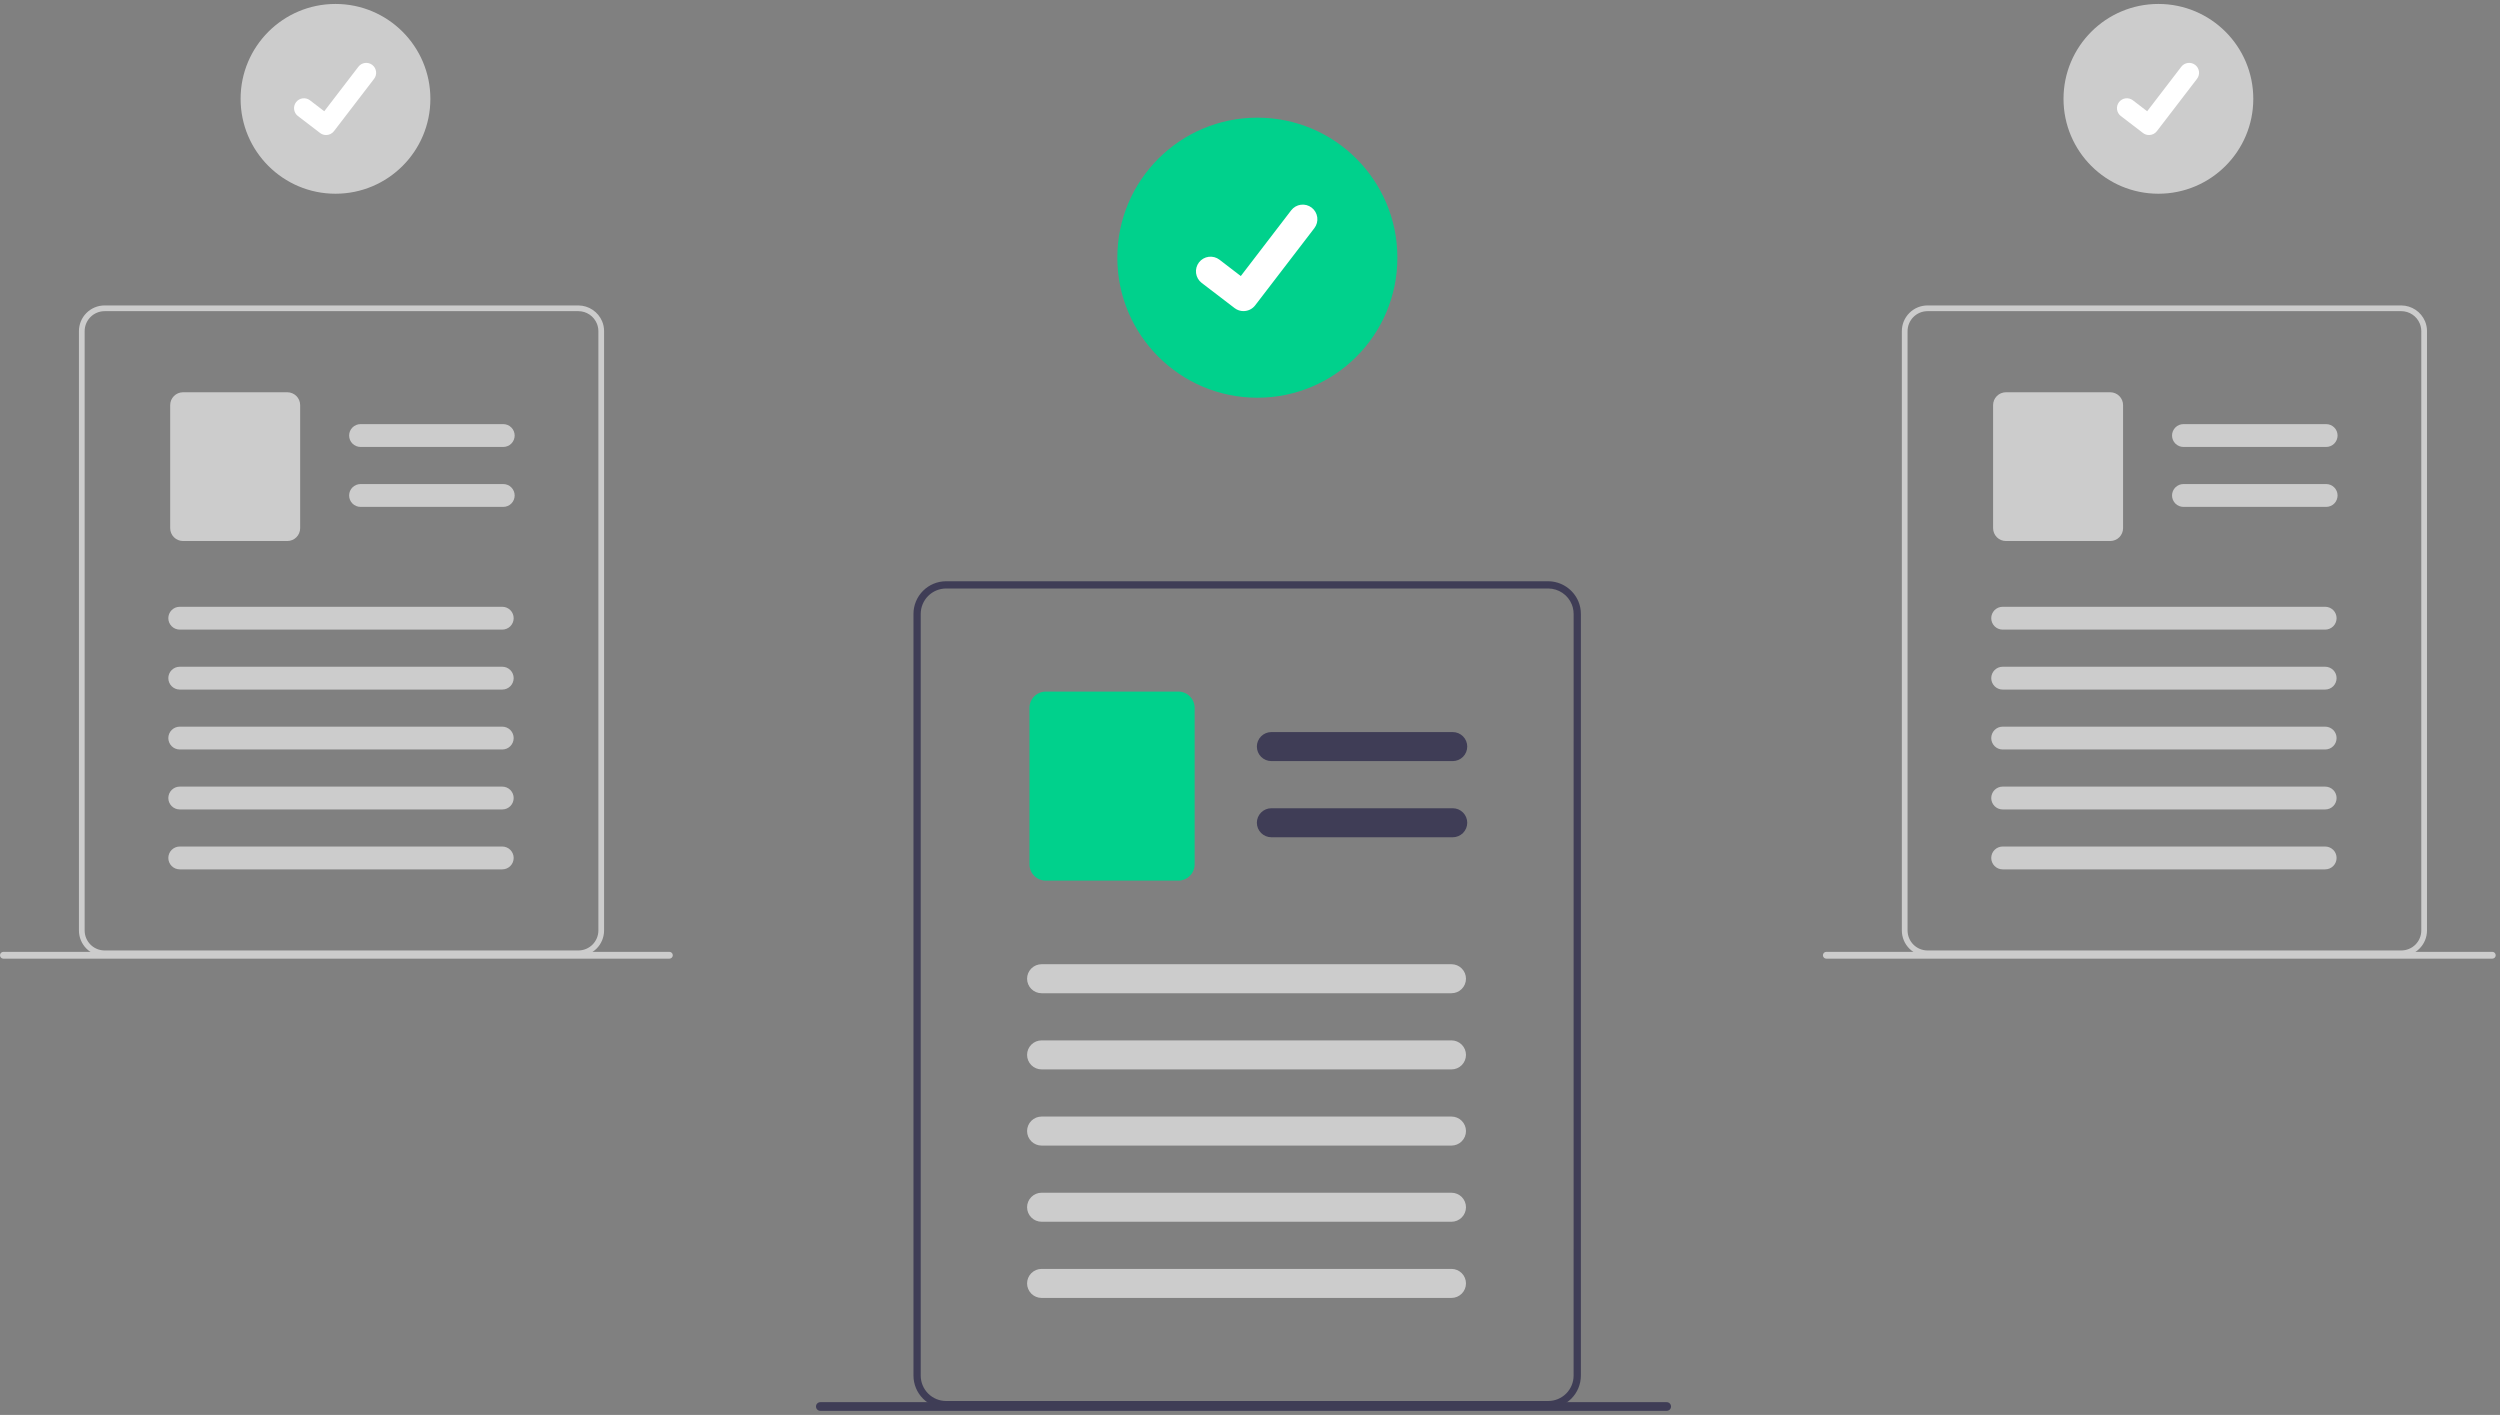 <svg width="576" height="326" viewBox="0 0 576 326" fill="none" xmlns="http://www.w3.org/2000/svg">
    <rect x="0" y="0" width="576" height="326" fill="#808080" stroke="none"/>
    <path
        d="M363.659 138.569C363.083 137.2 362.117 136.029 360.882 135.203C359.646 134.376 358.196 133.93 356.709 133.919H217.984C215.99 133.921 214.078 134.713 212.668 136.123C211.258 137.533 210.466 139.445 210.464 141.439V316.939C210.466 318.934 211.258 320.846 212.668 322.256C214.078 323.666 215.99 324.458 217.984 324.46H356.714C358.708 324.457 360.619 323.664 362.029 322.254C363.439 320.844 364.232 318.933 364.234 316.939V141.439C364.238 140.454 364.044 139.479 363.664 138.569H363.659ZM362.559 316.939C362.558 318.49 361.941 319.977 360.844 321.074C359.747 322.171 358.26 322.788 356.709 322.79H217.984C216.433 322.789 214.946 322.173 213.849 321.076C212.752 319.979 212.135 318.492 212.134 316.941V141.44C212.137 139.89 212.754 138.403 213.85 137.306C214.947 136.21 216.434 135.593 217.984 135.59H356.714C357.883 135.595 359.023 135.947 359.99 136.603C360.958 137.258 361.707 138.187 362.144 139.271C362.23 139.486 362.303 139.707 362.364 139.93C362.497 140.423 362.564 140.931 362.564 141.44L362.559 316.939Z"
        fill="#3F3D56" />
    <path
        d="M334.709 175.355H292.924C292.037 175.355 291.187 175.002 290.56 174.375C289.933 173.748 289.581 172.898 289.581 172.012C289.581 171.125 289.933 170.275 290.56 169.648C291.187 169.021 292.037 168.669 292.924 168.669H334.709C335.596 168.669 336.446 169.021 337.073 169.648C337.7 170.275 338.052 171.125 338.052 172.012C338.052 172.898 337.7 173.748 337.073 174.375C336.446 175.002 335.596 175.355 334.709 175.355V175.355Z"
        fill="#3F3D56" />
    <path
        d="M334.709 192.905H292.924C292.037 192.905 291.187 192.552 290.56 191.925C289.933 191.298 289.581 190.448 289.581 189.562C289.581 188.675 289.933 187.825 290.56 187.198C291.187 186.571 292.037 186.219 292.924 186.219H334.709C335.596 186.219 336.446 186.571 337.073 187.198C337.7 187.825 338.052 188.675 338.052 189.562C338.052 190.448 337.7 191.298 337.073 191.925C336.446 192.552 335.596 192.905 334.709 192.905V192.905Z"
        fill="#3F3D56" />
    <path
        d="M271.484 202.898H240.946C239.949 202.896 238.993 202.5 238.288 201.795C237.583 201.09 237.187 200.134 237.186 199.137V163.101C237.187 162.103 237.583 161.147 238.288 160.442C238.993 159.737 239.949 159.341 240.946 159.34H271.484C272.481 159.341 273.437 159.737 274.142 160.442C274.847 161.147 275.243 162.103 275.244 163.101V199.137C275.243 200.134 274.847 201.09 274.142 201.795C273.437 202.5 272.481 202.896 271.484 202.898Z"
        fill="#00D18C" />
    <path
        d="M334.419 228.841H239.984C239.097 228.841 238.247 228.488 237.62 227.861C236.993 227.234 236.64 226.384 236.64 225.498C236.64 224.611 236.993 223.761 237.62 223.134C238.247 222.507 239.097 222.155 239.984 222.155H334.419C334.858 222.155 335.293 222.241 335.699 222.409C336.104 222.577 336.473 222.823 336.783 223.134C337.094 223.444 337.34 223.813 337.508 224.218C337.676 224.624 337.762 225.059 337.762 225.498C337.762 225.937 337.676 226.371 337.508 226.777C337.34 227.182 337.094 227.551 336.783 227.861C336.473 228.172 336.104 228.418 335.699 228.586C335.293 228.754 334.858 228.841 334.419 228.841V228.841Z"
        fill="#CCCCCC" />
    <path
        d="M334.419 246.391H239.984C239.097 246.391 238.247 246.038 237.62 245.411C236.993 244.784 236.64 243.934 236.64 243.048C236.64 242.161 236.993 241.311 237.62 240.684C238.247 240.057 239.097 239.705 239.984 239.705H334.419C335.306 239.705 336.156 240.057 336.783 240.684C337.41 241.311 337.762 242.161 337.762 243.048C337.762 243.934 337.41 244.784 336.783 245.411C336.156 246.038 335.306 246.391 334.419 246.391V246.391Z"
        fill="#CCCCCC" />
    <path
        d="M334.419 263.941H239.984C239.097 263.941 238.247 263.588 237.62 262.961C236.993 262.334 236.64 261.484 236.64 260.598C236.64 259.711 236.993 258.861 237.62 258.234C238.247 257.607 239.097 257.255 239.984 257.255H334.419C335.306 257.255 336.156 257.607 336.783 258.234C337.41 258.861 337.762 259.711 337.762 260.598C337.762 261.484 337.41 262.334 336.783 262.961C336.156 263.588 335.306 263.941 334.419 263.941V263.941Z"
        fill="#CCCCCC" />
    <path
        d="M334.419 281.491H239.984C239.097 281.491 238.247 281.138 237.62 280.511C236.993 279.884 236.64 279.034 236.64 278.148C236.64 277.261 236.993 276.411 237.62 275.784C238.247 275.157 239.097 274.805 239.984 274.805H334.419C335.306 274.805 336.156 275.157 336.783 275.784C337.41 276.411 337.762 277.261 337.762 278.148C337.762 279.034 337.41 279.884 336.783 280.511C336.156 281.138 335.306 281.491 334.419 281.491V281.491Z"
        fill="#CCCCCC" />
    <path
        d="M334.419 299.041H239.984C239.097 299.041 238.247 298.688 237.62 298.061C236.993 297.434 236.64 296.584 236.64 295.698C236.64 294.811 236.993 293.961 237.62 293.334C238.247 292.707 239.097 292.355 239.984 292.355H334.419C335.306 292.355 336.156 292.707 336.783 293.334C337.41 293.961 337.762 294.811 337.762 295.698C337.762 296.584 337.41 297.434 336.783 298.061C336.156 298.688 335.306 299.041 334.419 299.041V299.041Z"
        fill="#CCCCCC" />
    <path
        d="M289.697 91.635C307.514 91.635 321.958 77.19 321.958 59.373C321.958 41.555 307.514 27.11 289.697 27.11C271.879 27.11 257.434 41.555 257.434 59.373C257.434 77.19 271.879 91.635 289.697 91.635Z"
        fill="#00D18C" />
    <path
        d="M286.5 71.68C285.774 71.681 285.067 71.446 284.487 71.01L284.451 70.984L276.869 65.183C276.517 64.915 276.222 64.579 276 64.196C275.778 63.812 275.634 63.389 275.576 62.95C275.517 62.511 275.546 62.065 275.66 61.638C275.775 61.21 275.972 60.809 276.242 60.457C276.511 60.106 276.847 59.811 277.23 59.59C277.614 59.368 278.037 59.224 278.476 59.167C278.915 59.109 279.361 59.138 279.789 59.253C280.217 59.368 280.617 59.566 280.969 59.836L285.879 63.602L297.485 48.462C298.028 47.753 298.831 47.289 299.716 47.172C300.602 47.055 301.498 47.294 302.207 47.838L302.208 47.839L302.136 47.938L302.21 47.839C302.918 48.383 303.381 49.186 303.498 50.071C303.615 50.957 303.375 51.852 302.833 52.562L289.183 70.362C288.867 70.772 288.461 71.103 287.996 71.331C287.531 71.559 287.02 71.677 286.503 71.675L286.5 71.68Z"
        fill="white" />
    <path
        d="M77.296 44.635C89.371 44.635 99.159 34.847 99.159 22.773C99.159 10.698 89.371 0.911 77.296 0.911C65.222 0.911 55.434 10.698 55.434 22.773C55.434 34.847 65.222 44.635 77.296 44.635Z"
        fill="#CCCCCC" />
    <path
        d="M75.129 31.111C74.638 31.112 74.159 30.953 73.766 30.659L73.742 30.64L68.603 26.706C68.137 26.334 67.835 25.793 67.763 25.2C67.69 24.607 67.853 24.009 68.216 23.535C68.58 23.061 69.114 22.748 69.706 22.663C70.297 22.578 70.898 22.729 71.379 23.082L74.707 25.634L82.572 15.379C82.94 14.898 83.484 14.584 84.084 14.505C84.684 14.425 85.291 14.588 85.771 14.956L85.772 14.957L85.722 15.023L85.772 14.957C86.252 15.326 86.566 15.87 86.645 16.47C86.724 17.07 86.562 17.677 86.195 18.158L76.945 30.221C76.731 30.5 76.456 30.725 76.141 30.879C75.826 31.034 75.479 31.113 75.129 31.113L75.129 31.111Z"
        fill="white" />
    <path
        d="M138.731 74.032C138.277 72.955 137.518 72.034 136.546 71.384C135.574 70.734 134.433 70.382 133.264 70.374H24.102C22.534 70.374 21.029 70.998 19.919 72.108C18.81 73.217 18.186 74.722 18.186 76.29V214.384C18.186 215.953 18.81 217.457 19.919 218.567C21.029 219.676 22.534 220.3 24.102 220.301H133.264C134.832 220.298 136.336 219.674 137.445 218.565C138.554 217.456 139.178 215.952 139.18 214.384V76.29C139.183 75.515 139.03 74.748 138.731 74.032ZM137.867 214.385C137.864 215.604 137.379 216.772 136.517 217.635C135.654 218.497 134.486 218.982 133.266 218.985H24.102C22.883 218.985 21.712 218.5 20.85 217.637C19.987 216.775 19.503 215.605 19.503 214.385V76.29C19.505 75.071 19.99 73.903 20.852 73.04C21.715 72.178 22.883 71.693 24.102 71.691H133.264C134.183 71.694 135.081 71.972 135.842 72.489C136.603 73.005 137.193 73.737 137.536 74.591C137.603 74.76 137.661 74.934 137.709 75.109C137.814 75.497 137.867 75.896 137.868 76.297L137.867 214.385Z"
        fill="#CCCCCC" />
    <path
        d="M115.948 102.978H83.069C82.371 102.978 81.702 102.7 81.209 102.207C80.715 101.714 80.438 101.045 80.438 100.347C80.438 99.649 80.715 98.98 81.209 98.487C81.702 97.994 82.371 97.717 83.069 97.717H115.948C116.645 97.717 117.314 97.994 117.808 98.487C118.301 98.98 118.578 99.649 118.578 100.347C118.578 101.045 118.301 101.714 117.808 102.207C117.314 102.7 116.645 102.978 115.948 102.978H115.948Z"
        fill="#CCCCCC" />
    <path
        d="M115.948 116.788H83.069C82.371 116.788 81.702 116.51 81.209 116.017C80.715 115.524 80.438 114.855 80.438 114.157C80.438 113.459 80.715 112.79 81.209 112.297C81.702 111.804 82.371 111.526 83.069 111.526H115.948C116.645 111.526 117.314 111.804 117.808 112.297C118.301 112.79 118.578 113.459 118.578 114.157C118.578 114.855 118.301 115.524 117.808 116.017C117.314 116.51 116.645 116.788 115.948 116.788H115.948Z"
        fill="#CCCCCC" />
    <path
        d="M66.198 124.651H42.169C41.385 124.65 40.633 124.338 40.078 123.783C39.523 123.228 39.211 122.476 39.211 121.691V93.337C39.211 92.552 39.523 91.8 40.078 91.245C40.633 90.69 41.385 90.378 42.169 90.377H66.198C66.982 90.379 67.734 90.691 68.289 91.245C68.843 91.8 69.156 92.552 69.156 93.337V121.691C69.156 122.476 68.844 123.228 68.289 123.783C67.734 124.338 66.982 124.65 66.198 124.651V124.651Z"
        fill="#CCCCCC" />
    <path
        d="M115.719 145.064H41.413C40.715 145.064 40.046 144.786 39.552 144.293C39.059 143.8 38.782 143.131 38.782 142.433C38.782 141.735 39.059 141.066 39.552 140.573C40.046 140.08 40.715 139.802 41.413 139.802H115.719C116.417 139.802 117.086 140.08 117.58 140.573C118.073 141.066 118.35 141.735 118.35 142.433C118.35 143.131 118.073 143.8 117.58 144.293C117.086 144.786 116.417 145.064 115.719 145.064V145.064Z"
        fill="#CCCCCC" />
    <path
        d="M115.719 158.878H41.413C40.715 158.878 40.046 158.6 39.552 158.107C39.059 157.614 38.782 156.945 38.782 156.247C38.782 155.549 39.059 154.88 39.552 154.387C40.046 153.894 40.715 153.617 41.413 153.617H115.719C116.417 153.617 117.086 153.894 117.58 154.387C118.073 154.88 118.35 155.549 118.35 156.247C118.35 156.945 118.073 157.614 117.58 158.107C117.086 158.6 116.417 158.878 115.719 158.878Z"
        fill="#CCCCCC" />
    <path
        d="M115.719 172.682H41.413C40.715 172.682 40.046 172.405 39.552 171.912C39.059 171.419 38.782 170.75 38.782 170.052C38.782 169.354 39.059 168.685 39.552 168.192C40.046 167.699 40.715 167.422 41.413 167.422H115.719C116.417 167.422 117.086 167.699 117.58 168.192C118.073 168.685 118.35 169.354 118.35 170.052C118.35 170.75 118.073 171.419 117.58 171.912C117.086 172.405 116.417 172.682 115.719 172.682V172.682Z"
        fill="#CCCCCC" />
    <path
        d="M115.719 186.495H41.413C40.715 186.495 40.046 186.218 39.552 185.725C39.059 185.232 38.782 184.563 38.782 183.865C38.782 183.167 39.059 182.498 39.552 182.005C40.046 181.512 40.715 181.234 41.413 181.234H115.719C116.417 181.234 117.086 181.512 117.58 182.005C118.073 182.498 118.35 183.167 118.35 183.865C118.35 184.563 118.073 185.232 117.58 185.725C117.086 186.218 116.417 186.495 115.719 186.495Z"
        fill="#CCCCCC" />
    <path
        d="M115.719 200.302H41.413C40.715 200.302 40.046 200.024 39.552 199.531C39.059 199.038 38.782 198.369 38.782 197.671C38.782 196.973 39.059 196.304 39.552 195.811C40.046 195.318 40.715 195.041 41.413 195.041H115.719C116.417 195.041 117.086 195.318 117.58 195.811C118.073 196.304 118.35 196.973 118.35 197.671C118.35 198.369 118.073 199.038 117.58 199.531C117.086 200.024 116.417 200.302 115.719 200.302Z"
        fill="#CCCCCC" />
    <path
        d="M0.791 220.877H154.225C154.434 220.877 154.634 220.795 154.782 220.647C154.93 220.499 155.012 220.299 155.012 220.09C155.012 219.882 154.93 219.682 154.782 219.534C154.634 219.386 154.434 219.303 154.225 219.303H0.791C0.688 219.303 0.586 219.323 0.49 219.362C0.394 219.401 0.307 219.458 0.234 219.531C0.16 219.604 0.102 219.69 0.062 219.785C0.022 219.88 0.001 219.983 1.26948e-05 220.086C-0.001 220.189 0.019 220.292 0.058 220.388C0.097 220.483 0.155 220.57 0.227 220.644C0.3 220.717 0.386 220.776 0.482 220.816C0.577 220.856 0.679 220.877 0.783 220.877H0.791Z"
        fill="#CCCCCC" />
    <path
        d="M497.296 44.635C509.371 44.635 519.159 34.847 519.159 22.773C519.159 10.698 509.371 0.911 497.296 0.911C485.222 0.911 475.434 10.698 475.434 22.773C475.434 34.847 485.222 44.635 497.296 44.635Z"
        fill="#CCCCCC" />
    <path
        d="M495.129 31.111C494.638 31.112 494.159 30.953 493.765 30.659L493.741 30.64L488.603 26.706C488.137 26.334 487.835 25.793 487.763 25.2C487.69 24.607 487.853 24.009 488.216 23.535C488.58 23.061 489.114 22.748 489.706 22.663C490.297 22.578 490.898 22.729 491.379 23.082L494.707 25.634L502.571 15.379C502.94 14.898 503.484 14.584 504.084 14.505C504.684 14.425 505.291 14.588 505.771 14.956L505.771 14.957L505.722 15.023L505.772 14.957C506.252 15.326 506.566 15.87 506.645 16.47C506.724 17.07 506.562 17.677 506.194 18.158L496.944 30.221C496.731 30.5 496.455 30.725 496.141 30.879C495.826 31.034 495.479 31.113 495.128 31.113L495.129 31.111Z"
        fill="white" />
    <path
        d="M558.731 74.032C558.277 72.955 557.518 72.034 556.546 71.384C555.574 70.734 554.433 70.382 553.263 70.374H444.102C442.533 70.374 441.029 70.998 439.919 72.108C438.81 73.217 438.186 74.722 438.185 76.29V214.384C438.186 215.953 438.81 217.457 439.919 218.567C441.029 219.676 442.533 220.3 444.102 220.301H553.263C554.832 220.298 556.336 219.674 557.445 218.565C558.554 217.456 559.178 215.952 559.18 214.384V76.29C559.183 75.515 559.03 74.748 558.731 74.032ZM557.866 214.385C557.864 215.604 557.379 216.772 556.517 217.635C555.654 218.497 554.486 218.982 553.266 218.985H444.102C443.498 218.985 442.9 218.866 442.342 218.634C441.784 218.403 441.277 218.064 440.85 217.637C440.423 217.21 440.084 216.703 439.853 216.145C439.621 215.587 439.502 214.989 439.502 214.385V214.385V76.29C439.505 75.071 439.99 73.903 440.852 73.04C441.715 72.178 442.883 71.693 444.102 71.691H553.263C554.183 71.694 555.081 71.972 555.842 72.489C556.603 73.005 557.193 73.737 557.536 74.591C557.603 74.76 557.661 74.934 557.71 75.109C557.814 75.497 557.867 75.896 557.867 76.297L557.866 214.385Z"
        fill="#CCCCCC" />
    <path
        d="M535.949 102.978H503.069C502.371 102.978 501.702 102.7 501.208 102.207C500.715 101.714 500.438 101.045 500.438 100.347C500.438 99.649 500.715 98.98 501.208 98.487C501.702 97.994 502.371 97.717 503.069 97.717H535.947C536.645 97.717 537.314 97.994 537.808 98.487C538.301 98.98 538.578 99.649 538.578 100.347C538.578 101.045 538.301 101.714 537.808 102.207C537.314 102.7 536.645 102.978 535.947 102.978H535.949Z"
        fill="#CCCCCC" />
    <path
        d="M535.949 116.788H503.069C502.371 116.788 501.702 116.51 501.208 116.017C500.715 115.524 500.438 114.855 500.438 114.157C500.438 113.459 500.715 112.79 501.208 112.297C501.702 111.804 502.371 111.526 503.069 111.526H535.947C536.645 111.526 537.314 111.804 537.808 112.297C538.301 112.79 538.578 113.459 538.578 114.157C538.578 114.855 538.301 115.524 537.808 116.017C537.314 116.51 536.645 116.788 535.947 116.788H535.949Z"
        fill="#CCCCCC" />
    <path
        d="M486.197 124.651H462.169C461.385 124.65 460.633 124.338 460.078 123.783C459.523 123.228 459.211 122.476 459.21 121.691V93.337C459.211 92.552 459.523 91.8 460.078 91.245C460.633 90.69 461.385 90.378 462.169 90.377H486.197C486.982 90.379 487.734 90.691 488.289 91.245C488.843 91.8 489.155 92.552 489.156 93.337V121.691C489.156 122.476 488.844 123.228 488.289 123.783C487.734 124.338 486.982 124.65 486.197 124.651V124.651Z"
        fill="#CCCCCC" />
    <path
        d="M535.72 145.064H461.413C460.715 145.064 460.046 144.786 459.552 144.293C459.059 143.8 458.782 143.131 458.782 142.433C458.782 141.735 459.059 141.066 459.552 140.573C460.046 140.08 460.715 139.802 461.413 139.802H535.72C536.417 139.802 537.086 140.08 537.58 140.573C538.073 141.066 538.35 141.735 538.35 142.433C538.35 143.131 538.073 143.8 537.58 144.293C537.086 144.786 536.417 145.064 535.72 145.064V145.064Z"
        fill="#CCCCCC" />
    <path
        d="M535.72 158.878H461.413C460.715 158.878 460.046 158.6 459.552 158.107C459.059 157.614 458.782 156.945 458.782 156.247C458.782 155.549 459.059 154.88 459.552 154.387C460.046 153.894 460.715 153.617 461.413 153.617H535.72C536.417 153.617 537.086 153.894 537.58 154.387C538.073 154.88 538.35 155.549 538.35 156.247C538.35 156.945 538.073 157.614 537.58 158.107C537.086 158.6 536.417 158.878 535.72 158.878Z"
        fill="#CCCCCC" />
    <path
        d="M535.72 172.682H461.413C460.715 172.682 460.046 172.405 459.552 171.912C459.059 171.419 458.782 170.75 458.782 170.052C458.782 169.354 459.059 168.685 459.552 168.192C460.046 167.699 460.715 167.422 461.413 167.422H535.72C536.417 167.422 537.086 167.699 537.58 168.192C538.073 168.685 538.35 169.354 538.35 170.052C538.35 170.75 538.073 171.419 537.58 171.912C537.086 172.405 536.417 172.682 535.72 172.682V172.682Z"
        fill="#CCCCCC" />
    <path
        d="M535.72 186.495H461.413C460.715 186.495 460.046 186.218 459.552 185.725C459.059 185.232 458.782 184.563 458.782 183.865C458.782 183.167 459.059 182.498 459.552 182.005C460.046 181.512 460.715 181.234 461.413 181.234H535.72C536.417 181.234 537.086 181.512 537.58 182.005C538.073 182.498 538.35 183.167 538.35 183.865C538.35 184.563 538.073 185.232 537.58 185.725C537.086 186.218 536.417 186.495 535.72 186.495Z"
        fill="#CCCCCC" />
    <path
        d="M535.72 200.302H461.413C460.715 200.302 460.046 200.024 459.552 199.531C459.059 199.038 458.782 198.369 458.782 197.671C458.782 196.973 459.059 196.304 459.552 195.811C460.046 195.318 460.715 195.041 461.413 195.041H535.72C536.417 195.041 537.086 195.318 537.58 195.811C538.073 196.304 538.35 196.973 538.35 197.671C538.35 198.369 538.073 199.038 537.58 199.531C537.086 200.024 536.417 200.302 535.72 200.302Z"
        fill="#CCCCCC" />
    <path
        d="M420.791 220.877H574.226C574.434 220.877 574.634 220.795 574.782 220.647C574.93 220.499 575.012 220.299 575.012 220.09C575.012 219.882 574.93 219.682 574.782 219.534C574.634 219.386 574.434 219.303 574.226 219.303H420.791C420.688 219.303 420.586 219.323 420.49 219.362C420.394 219.401 420.307 219.458 420.234 219.531C420.16 219.604 420.102 219.69 420.062 219.785C420.022 219.88 420.001 219.983 420 220.086C419.999 220.189 420.019 220.292 420.058 220.388C420.097 220.483 420.155 220.57 420.227 220.644C420.3 220.717 420.386 220.776 420.482 220.816C420.577 220.856 420.679 220.877 420.783 220.877H420.791Z"
        fill="#CCCCCC" />
    <path
        d="M189.005 325.059H384.005C384.27 325.059 384.524 324.954 384.712 324.766C384.899 324.578 385.005 324.324 385.005 324.059C385.005 323.794 384.899 323.539 384.712 323.352C384.524 323.164 384.27 323.059 384.005 323.059H189.005C188.739 323.059 188.485 323.164 188.297 323.352C188.11 323.539 188.005 323.794 188.005 324.059C188.005 324.324 188.11 324.578 188.297 324.766C188.485 324.954 188.739 325.059 189.005 325.059Z"
        fill="#3F3D56" />
</svg>